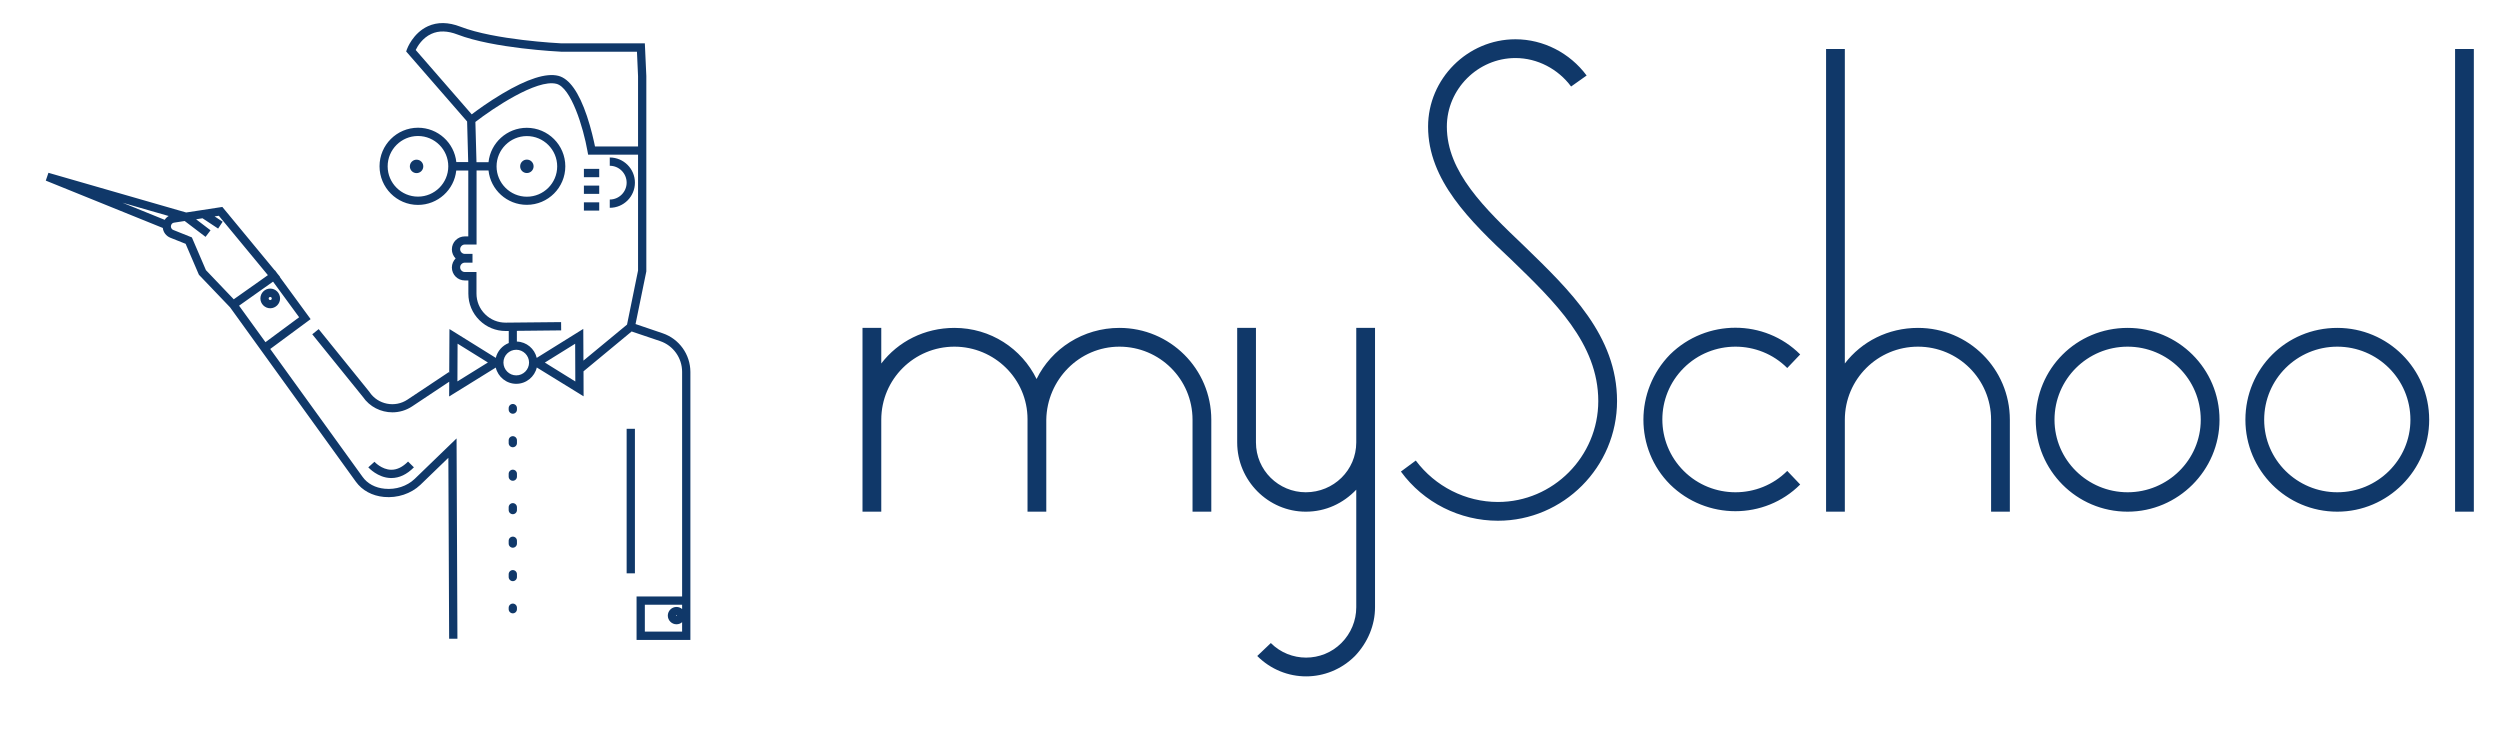 <?xml version="1.0" encoding="UTF-8" standalone="yes"?>
<svg
   xmlns="http://www.w3.org/2000/svg"
   width="350px"
   height="102px"
   viewBox="0 0 400 110"
   version="1.1"
   id="school-title-logo">
  <defs
     id="defs2" />
        <!-- transform="matrix(0.08223106219072954,0,0,0.08223106219072954,-4.818740118902108,6.891901451455643)" -->	 
	<g
	  id="Svg_logo"
        transform="matrix(0.125,0,0,0.125,0,-18)"

	  fill="#103869"
	>
	  <path
		d="M674.4,339.2c4.7,0,8.6-3.8,8.6-8.6c0-4.7-3.8-8.6-8.6-8.6s-8.6,3.8-8.6,8.6C665.8,335.4,669.6,339.2,674.4,339.2z 
	  M533.2,322.1c-4.7,0-8.6,3.8-8.6,8.6c0,4.7,3.8,8.6,8.6,8.6c4.7,0,8.6-3.8,8.6-8.6C541.8,325.9,538,322.1,533.2,322.1z
	  M780.5,319.3v10.6c11.9,0,21.6,9.7,21.6,21.6c0,11.9-9.7,21.6-21.6,21.6v10.6c17.8,0,32.2-14.4,32.2-32.2S798.2,319.3,780.5,319.3z
	  M747.4,344.5H767v-10.6h-19.6V344.5z M747.4,365.9H767v-10.6h-19.6V365.9z M747.4,387.3H767v-10.6h-19.6V387.3z M802.1,851.6h10.6
	  V666.6h-10.6V851.6z M848.2,544.3l-34.7-11.8l13.8-67.4V215l-1.9-41.8H718.5c-3.6-0.2-85.3-4.3-129.1-21.3
	  c-15.5-6-29.5-6.2-41.7-0.6c-19.2,8.8-26.5,28.6-26.8,29.4l-1,2.9l78,89.6l1.4,52h-15.2c-2.6-24.7-23.6-44-49-44
	  c-27.2,0-49.3,22.1-49.3,49.3S507.8,380,535,380c25.4,0,46.4-19.3,49-44h15.4v84.3H595c-9.2,0-16.6,7.4-16.6,16.6
	  c0,4.5,1.8,8.6,4.8,11.6c-2.9,3-4.8,7.1-4.8,11.6c0,9.2,7.4,16.6,16.6,16.6h4.5v16.9c0,12.9,5,24.9,14.2,34
	  c9,8.9,20.9,13.8,33.6,13.8c0.2,0,0.3,0,0.5,0l3.4,0v15.4c-8.2,3.2-14.5,10.3-16.6,19l-59.3-36.9l-0.3,55.9l-0.5-0.8l-52.9,35.2
	  c-16,10.7-37.9,6.4-48.6-9.6l-0.1-0.2l-65-80.4l-8.2,6.6l64.7,80c8.8,12.9,23.2,19.9,37.9,19.9c8.7,0,17.5-2.5,25.2-7.6l47.5-31.6
	  l-0.1,18.9l59.7-37c2.8,11.9,13.5,20.8,26.2,20.8c12.8,0,23.5-9,26.3-20.9L747,625l-0.1-32l61.6-51l36.4,12.3
	  c16.9,5.7,28.2,21.6,28.2,39.4v287.5h-58.3v55.6h68.9V593.7C883.6,571.4,869.4,551.5,848.2,544.3z M535,369.4
	  c-21.4,0-38.8-17.4-38.8-38.8s17.4-38.8,38.8-38.8s38.8,17.4,38.8,38.8S556.4,369.4,535,369.4z M585.5,605.9l0.2-48.3l38.8,24.1
	  L585.5,605.9z M532.1,181.7c2.4-5,8.6-15.4,20-20.6c9.5-4.4,20.8-4.1,33.5,0.8c46.2,17.8,129.1,21.8,132.6,22l97.1,0l1.4,31.3v90
	  h-55.1c-1.5-7.3-4.9-22.8-10.3-38.9c-10.3-30.6-22.6-47.9-36.5-51.5c-15.6-4-39.9,3.8-72.1,23c-17.3,10.3-32.1,21.1-38.9,26.3
	  L532.1,181.7z M660.8,598.2c-9,0-16.3-7.3-16.4-16.3l0.1-0.1l-0.1-0.1c0-9,7.4-16.3,16.4-16.3c9,0,16.4,7.4,16.4,16.4
	  S669.8,598.2,660.8,598.2z M697.4,581.8l38.8-24.1l0.2,48.3L697.4,581.8z M802.6,533.2l-55.8,46.1l-0.2-40.6l-59.6,37.1
	  c-2.7-11.7-13-20.5-25.4-20.9v-13.7l56.7-0.6l-0.1-10.6l-70.7,0.7c-10,0.1-19.5-3.7-26.6-10.8c-7.1-7-11-16.4-11-26.5v-27.5H595
	  c-3.3,0-6-2.7-6-6s2.7-6,6-6h9.8v-11.2H595c-3.3,0-6-2.7-6-6s2.7-6,6-6H610v-94.8h15.3c2.6,24.7,23.6,44,49,44
	  c27.2,0,49.3-22.1,49.3-49.3s-22.1-49.3-49.3-49.3c-25.4,0-46.4,19.3-49,44h-15.4l-1.4-51.5c22.2-17.2,78.5-55.2,103.7-48.8
	  c18.7,4.7,34.4,55.5,39.8,86.3l0.8,4.4h63.9v148.3L802.6,533.2z M635.6,330.7c0-21.4,17.4-38.8,38.8-38.8s38.8,17.4,38.8,38.8
	  s-17.4,38.8-38.8,38.8S635.6,352,635.6,330.7z M873.1,897.3c-1.9-1.7-4.5-2.7-7.2-2.7c-6.1,0-11.1,5-11.1,11.1s5,11.1,11.1,11.1
	  c2.8,0,5.3-1,7.2-2.7v12.1h-47.7v-34.4h47.7V897.3z M866.4,905.7c0,0.3-0.2,0.5-0.5,0.5s-0.5-0.2-0.5-0.5s0.2-0.5,0.5-0.5
	  S866.4,905.4,866.4,905.7z M530.7,730.8c-9.7,9.2-24,13.9-38.2,12.5c-12.1-1.1-22.2-6.5-28.4-15.2L345.9,564.4l51.7-38.2l-39.5-54
	  l0.3-0.2l-3.5-4.3l-3-4.1l-0.2,0.2l-67.1-81.2l-46.3,7.1L62,338.9l-3.4,10l149.8,60.6c0.6,5.5,4.2,10.3,9.6,12.5l19.6,7.8l17,39.6
	  l39.9,41.7l161,223.2c8,11.1,20.8,18.1,36,19.5c17.2,1.6,34.5-4.1,46.5-15.4l35.9-34.7l1,231.6l10.6,0l-1.1-256.4L530.7,730.8z
	  M210.8,399.1l-54-21.9l59.1,17C213.8,395.4,212.1,397.1,210.8,399.1z M263.6,463.5l-18-41.9l-23.7-9.5c-3.2-1.3-3.2-4.2-3.1-5.1
	  c0.1-0.9,0.7-3.8,4.1-4.3l13.5-2.1l26.7,20.3l6.4-8.4L251,398.4l8.2-1.3l20,13.2l5.8-8.8l-10.3-6.8l5.4-0.8l62.8,76l-10.7,7.6
	  l-33,23.3L263.6,463.5z M306,509l28.1-19.9l15.4-10.9l33.4,45.6l-43.1,31.9L306,509z M345.9,487.1c-7,0-12.6,5.7-12.6,12.6
	  s5.7,12.6,12.6,12.6s12.6-5.7,12.6-12.6S352.8,487.1,345.9,487.1z M345.9,501.8c-1.1,0-2-0.9-2-2c0-1.1,0.9-2,2-2c1.1,0,2,0.9,2,2
	  C347.9,500.8,347,501.8,345.9,501.8z M656.4,634.8c-2.9,0-5.3,2.4-5.3,5.3v1.9c0,2.9,2.4,5.3,5.3,5.3s5.3-2.4,5.3-5.3v-1.9
	  C661.7,637.2,659.3,634.8,656.4,634.8z M656.4,804.6c-2.9,0-5.3,2.4-5.3,5.3v3.6c0,2.9,2.4,5.3,5.3,5.3s5.3-2.4,5.3-5.3v-3.6
	  C661.7,806.9,659.3,804.6,656.4,804.6z M656.4,718.9c-2.9,0-5.3,2.4-5.3,5.3v3.6c0,2.9,2.4,5.3,5.3,5.3s5.3-2.4,5.3-5.3v-3.6
	  C661.7,721.2,659.3,718.9,656.4,718.9z M656.4,761.7c-2.9,0-5.3,2.4-5.3,5.3v3.6c0,2.9,2.4,5.3,5.3,5.3s5.3-2.4,5.3-5.3V767
	  C661.7,764.1,659.3,761.7,656.4,761.7z M656.4,676c-2.9,0-5.3,2.4-5.3,5.3v3.6c0,2.9,2.4,5.3,5.3,5.3s5.3-2.4,5.3-5.3v-3.6
	  C661.7,678.4,659.3,676,656.4,676z M656.4,847.4c-2.9,0-5.3,2.4-5.3,5.3v3.6c0,2.9,2.4,5.3,5.3,5.3s5.3-2.4,5.3-5.3v-3.6
	  C661.7,849.8,659.3,847.4,656.4,847.4z M656.4,890.3c-2.9,0-5.3,2.4-5.3,5.3v1.9c0,2.9,2.4,5.3,5.3,5.3s5.3-2.4,5.3-5.3v-1.9
	  C661.7,892.7,659.3,890.3,656.4,890.3z M500.9,729.6c10.2,0,19.9-4.6,28.9-13.7l-7.5-7.4c-6.9,7-14,10.5-21.3,10.5  
	  c-0.1,0-0.3,0-0.4,0c-12.1-0.2-21.2-10.1-21.3-10.2l-7.9,7.1c0.5,0.5,12.1,13.3,28.8,13.7C500.4,729.6,500.6,729.6,500.9,729.6z"
	  ></path>
	</g>
	<!-- transform="matrix(5.177221736694296,0,0,5.177221736694296,88.00000277727817,-27.95700527796264)" -->
	<g
	  id="Svg-title"
	  transform="matrix(5.177,0,0,5.177,138,-24.957)"
	  fill="#103869"
	>
	  <path
		d="M10.78 17.16 l0 2.84 l-0.58 0 l0 -2.84 c0 -1.26 -1.02 -2.26 -2.26 -2.26 s-2.24 1.02 -2.26 2.26 l0 2.84 l-0.58 0 l0 
	  -2.84 l0 -0.02 c0 -1.24 -1.02 -2.24 -2.26 -2.24 s-2.26 1 -2.26 2.26 l0 2.84 l-0.58 0 l0 -5.68 l0.58 0 l0 1.1 c0.52 -0.68 1.34 
	  -1.1 2.26 -1.1 c1.12 0 2.08 0.64 2.54 1.58 c0.46 -0.94 1.44 -1.58 2.56 -1.58 c1.56 0 2.84 1.26 2.84 2.84 z M15.26 14.32 l0.58 
	  0 l0 8.64 l-0.58 0 l0 -3.64 c-0.4 0.42 -0.94 0.68 -1.56 0.68 c-1.16 0 -2.12 -0.96 -2.12 -2.14 l0 -3.54 l0.58 0 l0 3.54 c0 0.86 
	  0.7 1.54 1.54 1.54 c0.86 0 1.56 -0.68 1.56 -1.54 l0 -3.54 z M14.8 24.06 c0.3 -0.3 0.46 -0.7 0.46 -1.1 l0.58 0 c0 0.54 -0.22 1.08 
	  -0.62 1.5 c-0.84 0.84 -2.18 0.84 -3.02 0 l0.42 -0.4 c0.6 0.6 1.58 0.6 2.18 0 z M19.64 20.28 c-1.18 0 -2.3 -0.56 -3 -1.52 l0.46 
	  -0.34 c0.6 0.8 1.54 1.28 2.54 1.28 c1.7 0 3.1 -1.4 3.1 -3.12 c0 -1.78 -1.36 -3.08 -2.68 -4.36 c-1.28 -1.2 -2.58 -2.46 -2.58 -4.12 
	  c0 -1.48 1.22 -2.7 2.7 -2.7 c0.86 0 1.68 0.42 2.2 1.12 l-0.48 0.34 c-0.4 -0.54 -1.04 -0.88 -1.72 -0.88 c-1.16 0 -2.12 0.96 -2.12 
	  2.12 c0 1.4 1.16 2.52 2.4 3.7 c1.4 1.36 2.86 2.76 2.86 4.78 c0 2.04 -1.66 3.7 -3.68 3.7 z M28.58 18.74 l0.4 0.42 c-1.1 
	  1.1 -2.9 1.1 -4.02 0 c-1.1 -1.1 -1.1 -2.9 0 -4.02 c1.12 -1.1 2.92 -1.1 4.02 0 l-0.4 0.42 c-0.88 -0.88 -2.32 -0.88 -3.2 0 s-0.88 2.3 
	  0 3.18 s2.32 0.88 3.2 0 z M35.46 17.16 l0 2.84 l-0.58 0 l0 -2.84 c0 -1.26 -1.02 -2.26 -2.26 -2.26 s-2.26 1 -2.26 2.26 l0 2.84 l-0.58 
	  0 l0 -14.3 l0.58 0 l0 9.72 c0.52 -0.68 1.34 -1.1 2.26 -1.1 c1.56 0 2.84 1.26 2.84 2.84 z M39.1 14.9 c-1.24 0 -2.26 1 
	  -2.26 2.26 c0 1.24 1.02 2.24 2.26 2.24 s2.26 -1 2.26 -2.24 c0 -1.26 -1.02 -2.26 -2.26 -2.26 z M39.1 14.32 c1.56 0 2.84 
	  1.26 2.84 2.84 c0 1.56 -1.28 2.84 -2.84 2.84 c-1.58 0 -2.84 -1.28 -2.84 -2.84 c0 -1.58 1.26 -2.84 2.84 -2.84 z M45.58 14.9 
	  c-1.24 0 -2.26 1 -2.26 2.26 c0 1.24 1.02 2.24 2.26 2.24 s2.26 -1 2.26 -2.24 c0 -1.26 -1.02 -2.26 -2.26 -2.26 z M45.58 14.32 
	  c1.56 0 2.84 1.26 2.84 2.84 c0 1.56 -1.28 2.84 -2.84 2.84 c-1.58 0 -2.84 -1.28 -2.84 -2.84 c0 -1.58 1.26 -2.84 2.84 -2.84 z 
	  M49.22 20 l0 -14.3 l0.58 0 l0 14.3 l-0.58 0 z"
	  ></path>
	</g>
  </svg>
